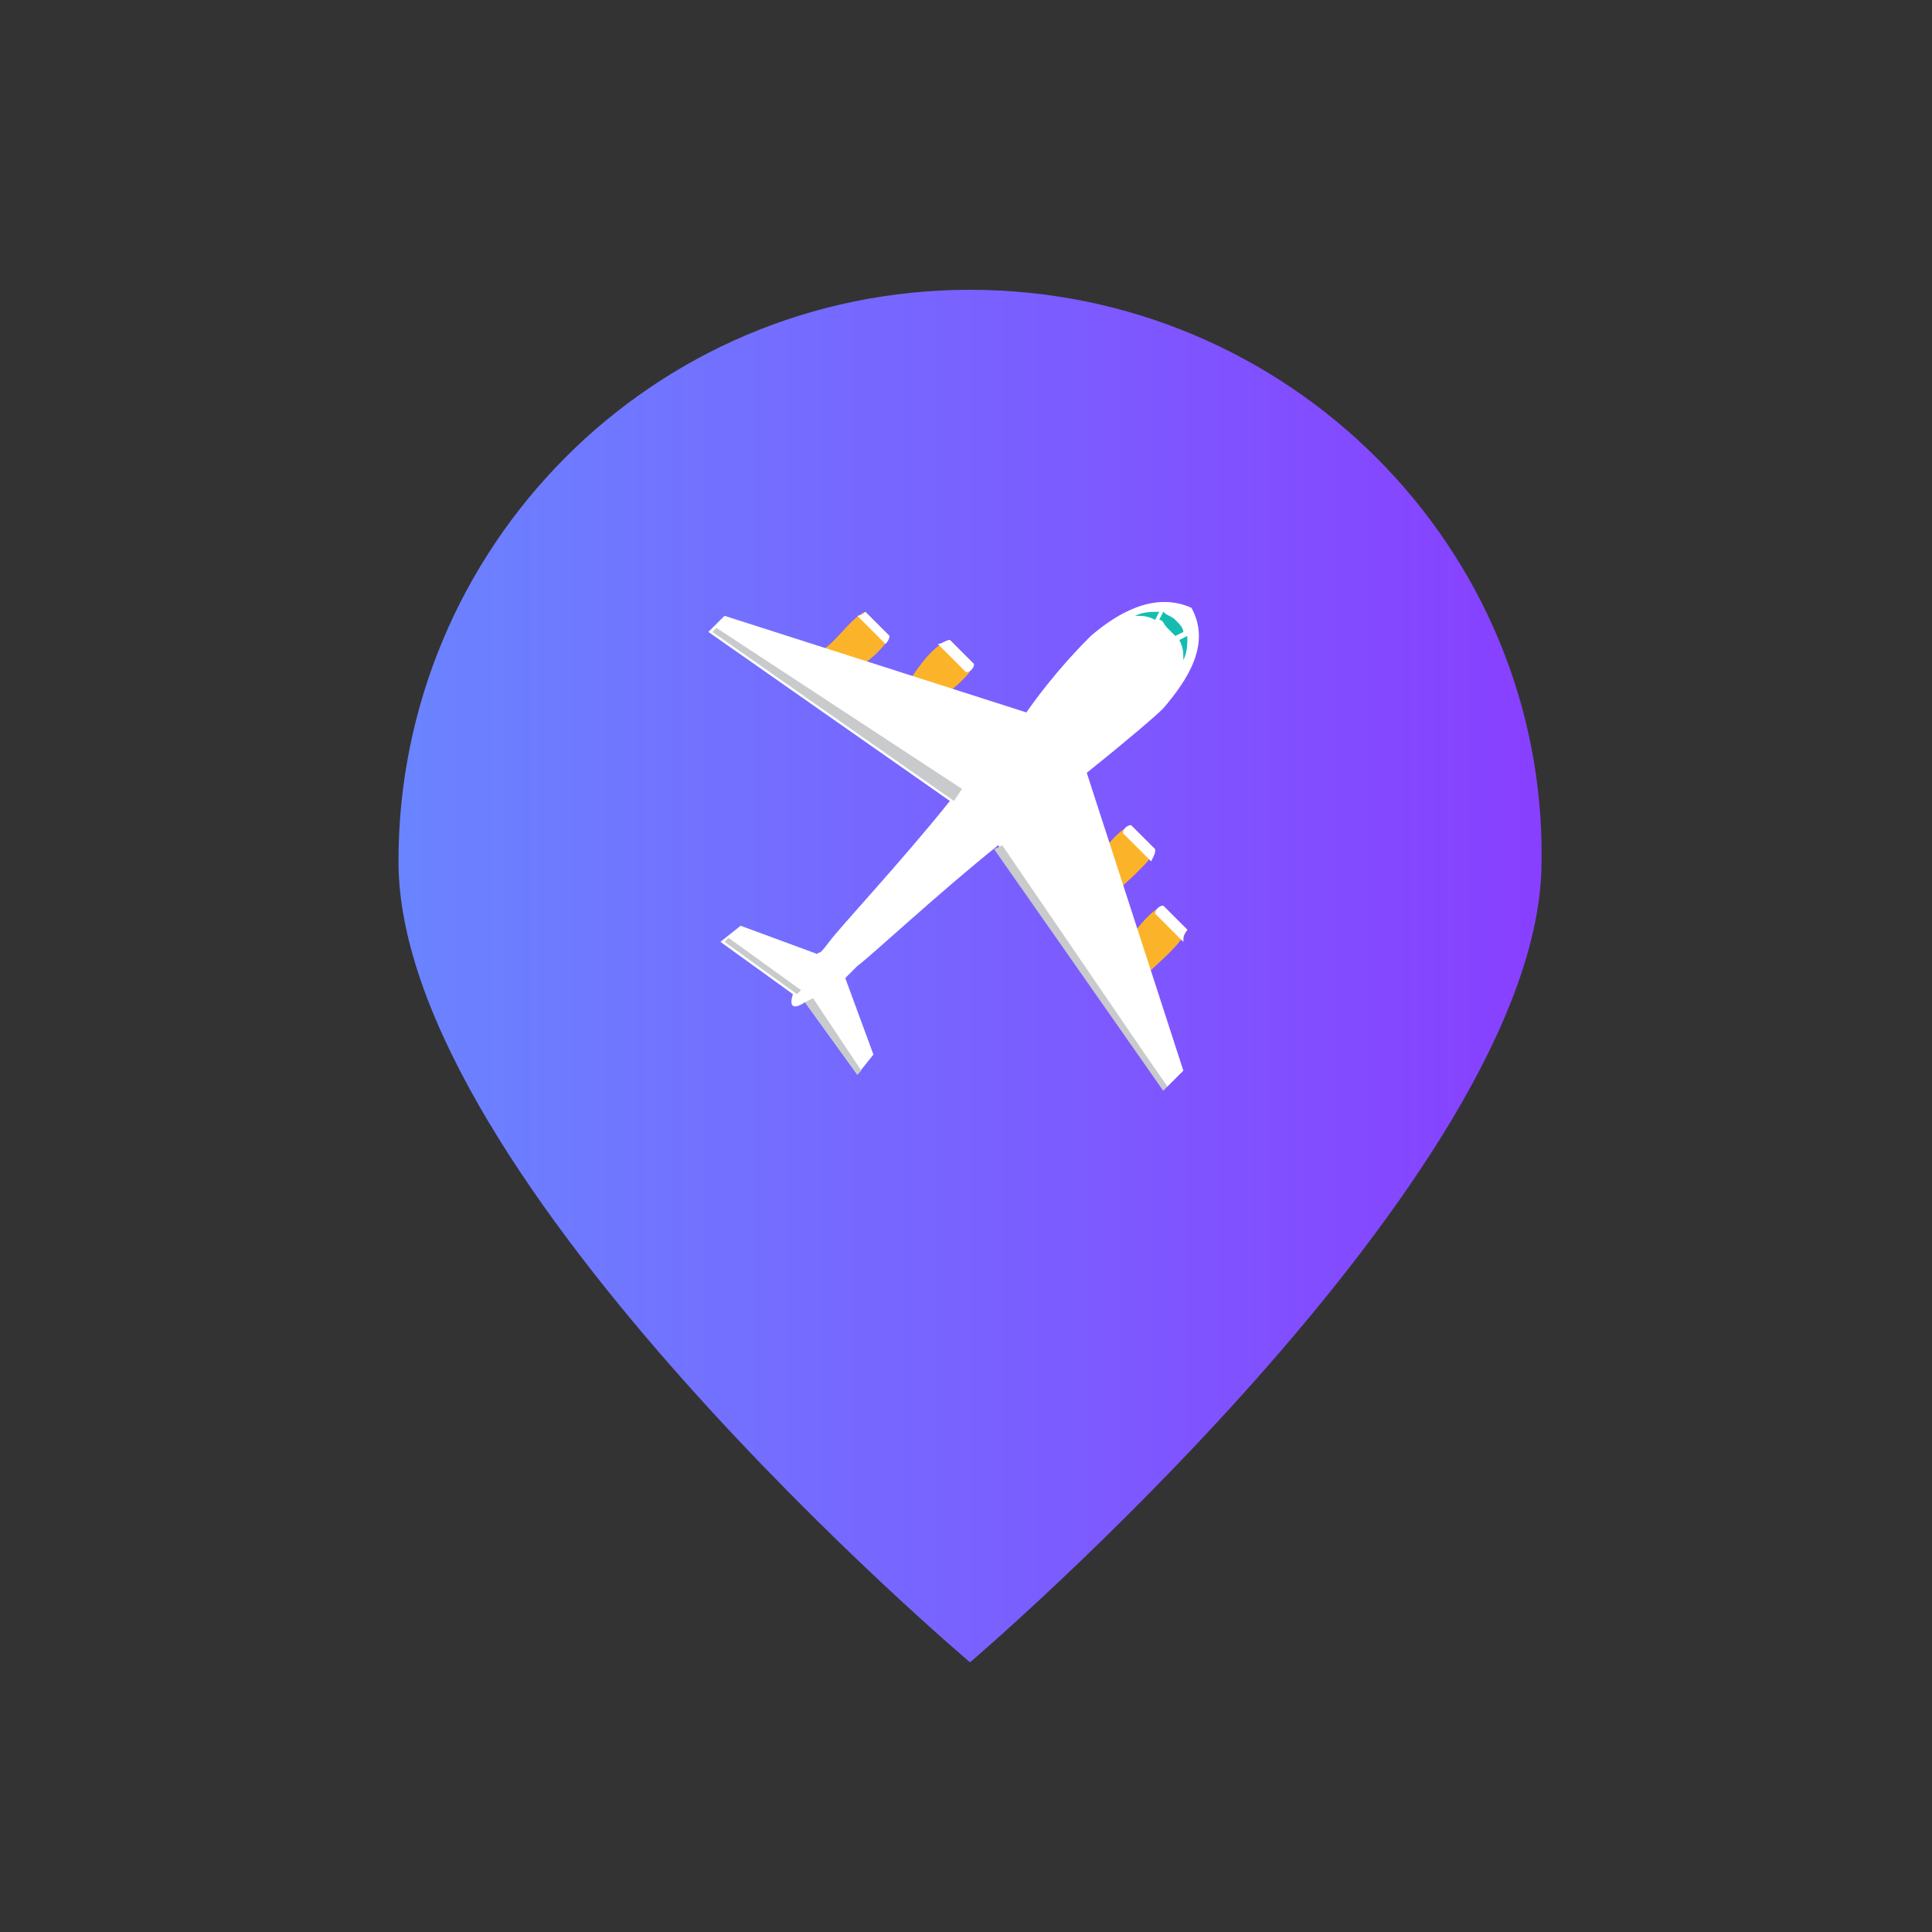 <?xml version="1.0" encoding="utf-8"?>
<!-- Generator: Adobe Illustrator 18.0.0, SVG Export Plug-In . SVG Version: 6.00 Build 0)  -->
<!DOCTYPE svg PUBLIC "-//W3C//DTD SVG 1.1//EN" "http://www.w3.org/Graphics/SVG/1.1/DTD/svg11.dtd">
<svg version="1.1" id="Layer_2" xmlns="http://www.w3.org/2000/svg" xmlns:xlink="http://www.w3.org/1999/xlink" x="0px" y="0px"
	 viewBox="0 0 48 48" enable-background="new 0 0 48 48" xml:space="preserve">
<rect x="0" y="0" width="48" height="48" fill="#333333" stroke="none"/>
<title>logo</title>
<g>
	<linearGradient id="SVGID_1_" gradientUnits="userSpaceOnUse" x1="9.867" y1="24.319" x2="38.356" y2="24.319">
		<stop  offset="0" style="stop-color:#6A84FF"/>
		<stop  offset="1" style="stop-color:#883FFF"/>
	</linearGradient>
	<path fill="url(#SVGID_1_)" d="M24.1,7.2c-7.9,0-14.2,6.4-14.2,14.2c0,7.9,14.2,19.9,14.2,19.9s14.2-12.1,14.2-19.9
		C38.4,13.6,32,7.2,24.1,7.2z"/>
	<g>
		<path fill="#FBB429" d="M28.7,21.1L28.6,21l-0.4-0.4l-0.1-0.1c-0.3,0.1-0.8,0.7-0.9,1l0.1,0.1l0.4,0.4l0.1,0.1
			C28.1,21.8,28.6,21.4,28.7,21.1L28.7,21.1z"/>
		<path fill="#FFFFFF" d="M28.7,21.1L28.6,21l-0.4-0.4l-0.1-0.1c-0.1,0-0.2,0.1-0.2,0.2l0.7,0.7C28.7,21.2,28.7,21.2,28.7,21.1
			L28.7,21.1L28.7,21.1z"/>
		<path fill="#FBB429" d="M29.5,23.1L29.4,23l-0.4-0.4l-0.1-0.1c-0.3,0.1-0.8,0.7-0.9,1l0.1,0.1l0.4,0.4l0.1,0.1
			C28.8,23.9,29.3,23.5,29.5,23.1L29.5,23.1z"/>
		<path fill="#FFFFFF" d="M29.5,23.1L29.4,23l-0.4-0.4l-0.1-0.1c-0.1,0-0.2,0.1-0.2,0.2l0.7,0.7C29.4,23.3,29.4,23.2,29.5,23.1
			L29.5,23.1L29.5,23.1z"/>
		<path fill="#FBB429" d="M23.6,15.9l0.1,0.1l0.4,0.4l0.1,0.1c-0.1,0.3-0.7,0.8-1,0.9l-0.1-0.1L22.7,17l-0.1-0.1
			C22.8,16.6,23.2,16,23.6,15.9L23.6,15.9z"/>
		<path fill="#FFFFFF" d="M23.6,15.9l0.1,0.1l0.4,0.4l0.1,0.1c0,0.1-0.1,0.2-0.2,0.2l-0.7-0.7C23.4,16,23.5,15.9,23.6,15.9z"/>
		<path fill="#FBB429" d="M21.5,15.2l0.1,0.1l0.4,0.4l0.1,0.1c-0.1,0.3-0.7,0.8-1,0.9l-0.1-0.1l-0.4-0.4l-0.1-0.1
			C20.8,15.9,21.2,15.3,21.5,15.2L21.5,15.2z"/>
		<g>
			<path fill="#FFFFFF" d="M21.5,15.2l0.1,0.1l0.4,0.4l0.1,0.1c0,0.1-0.1,0.2-0.1,0.2l-0.7-0.7C21.4,15.3,21.5,15.2,21.5,15.2z"/>
			<path fill="#FFFFFF" d="M20,24.9l1.3,1.8l0.4-0.5L21,24.3c0.1-0.1-0.1,0.1,0.3-0.3c0.4-0.3,2-1.8,3.5-3l4.2,6l0.4-0.4L27,19.2
				c1-0.8,1.7-1.4,1.9-1.6c0.6-0.7,1.2-1.6,0.7-2.5c-0.9-0.4-1.8,0.1-2.5,0.7c-0.2,0.2-0.9,0.9-1.6,1.9L18,15.3l-0.4,0.4l6,4.2
				c-1.2,1.5-2.7,3.1-3,3.5c-0.3,0.4-0.2,0.2-0.3,0.3L18.4,23l-0.5,0.4l1.8,1.3C19.6,25,19.7,25.1,20,24.9L20,24.9L20,24.9z"/>
		</g>
		<g>
			<path fill="#C8CACC" d="M20,24.9l1.3,1.8l0.1-0.1l-1.2-1.8L20,24.9L20,24.9L20,24.9z"/>
			<path fill="#C8CACC" d="M18.1,23.3l-0.1,0.1l1.8,1.3l0.1-0.1L18.1,23.3L18.1,23.3z"/>
			<path fill="#C8CACC" d="M24.7,21.1l4.2,6l0.1-0.1l-4.1-6L24.7,21.1z"/>
			<path fill="#C8CACC" d="M17.8,15.6l-0.1,0.1l6,4.2l0.2-0.3L17.8,15.6L17.8,15.6z"/>
		</g>
		<path fill="#15BDB1" d="M29.2,15.4c-0.1-0.1-0.2-0.1-0.3-0.2l-0.1,0.2c0.1,0,0.1,0.1,0.2,0.2c0.1,0.1,0.1,0.1,0.2,0.2l0.2-0.1
			C29.4,15.6,29.3,15.5,29.2,15.4L29.2,15.4L29.2,15.4z M28.8,15.2L28.8,15.2c-0.2,0-0.4,0-0.6,0.1c0.2,0,0.3,0,0.5,0.1L28.8,15.2z
			 M29.3,15.9L29.3,15.9c0.1,0.2,0.1,0.3,0.1,0.5c0.1-0.2,0.1-0.4,0.1-0.6L29.3,15.9z"/>
	</g>
</g>
</svg>
